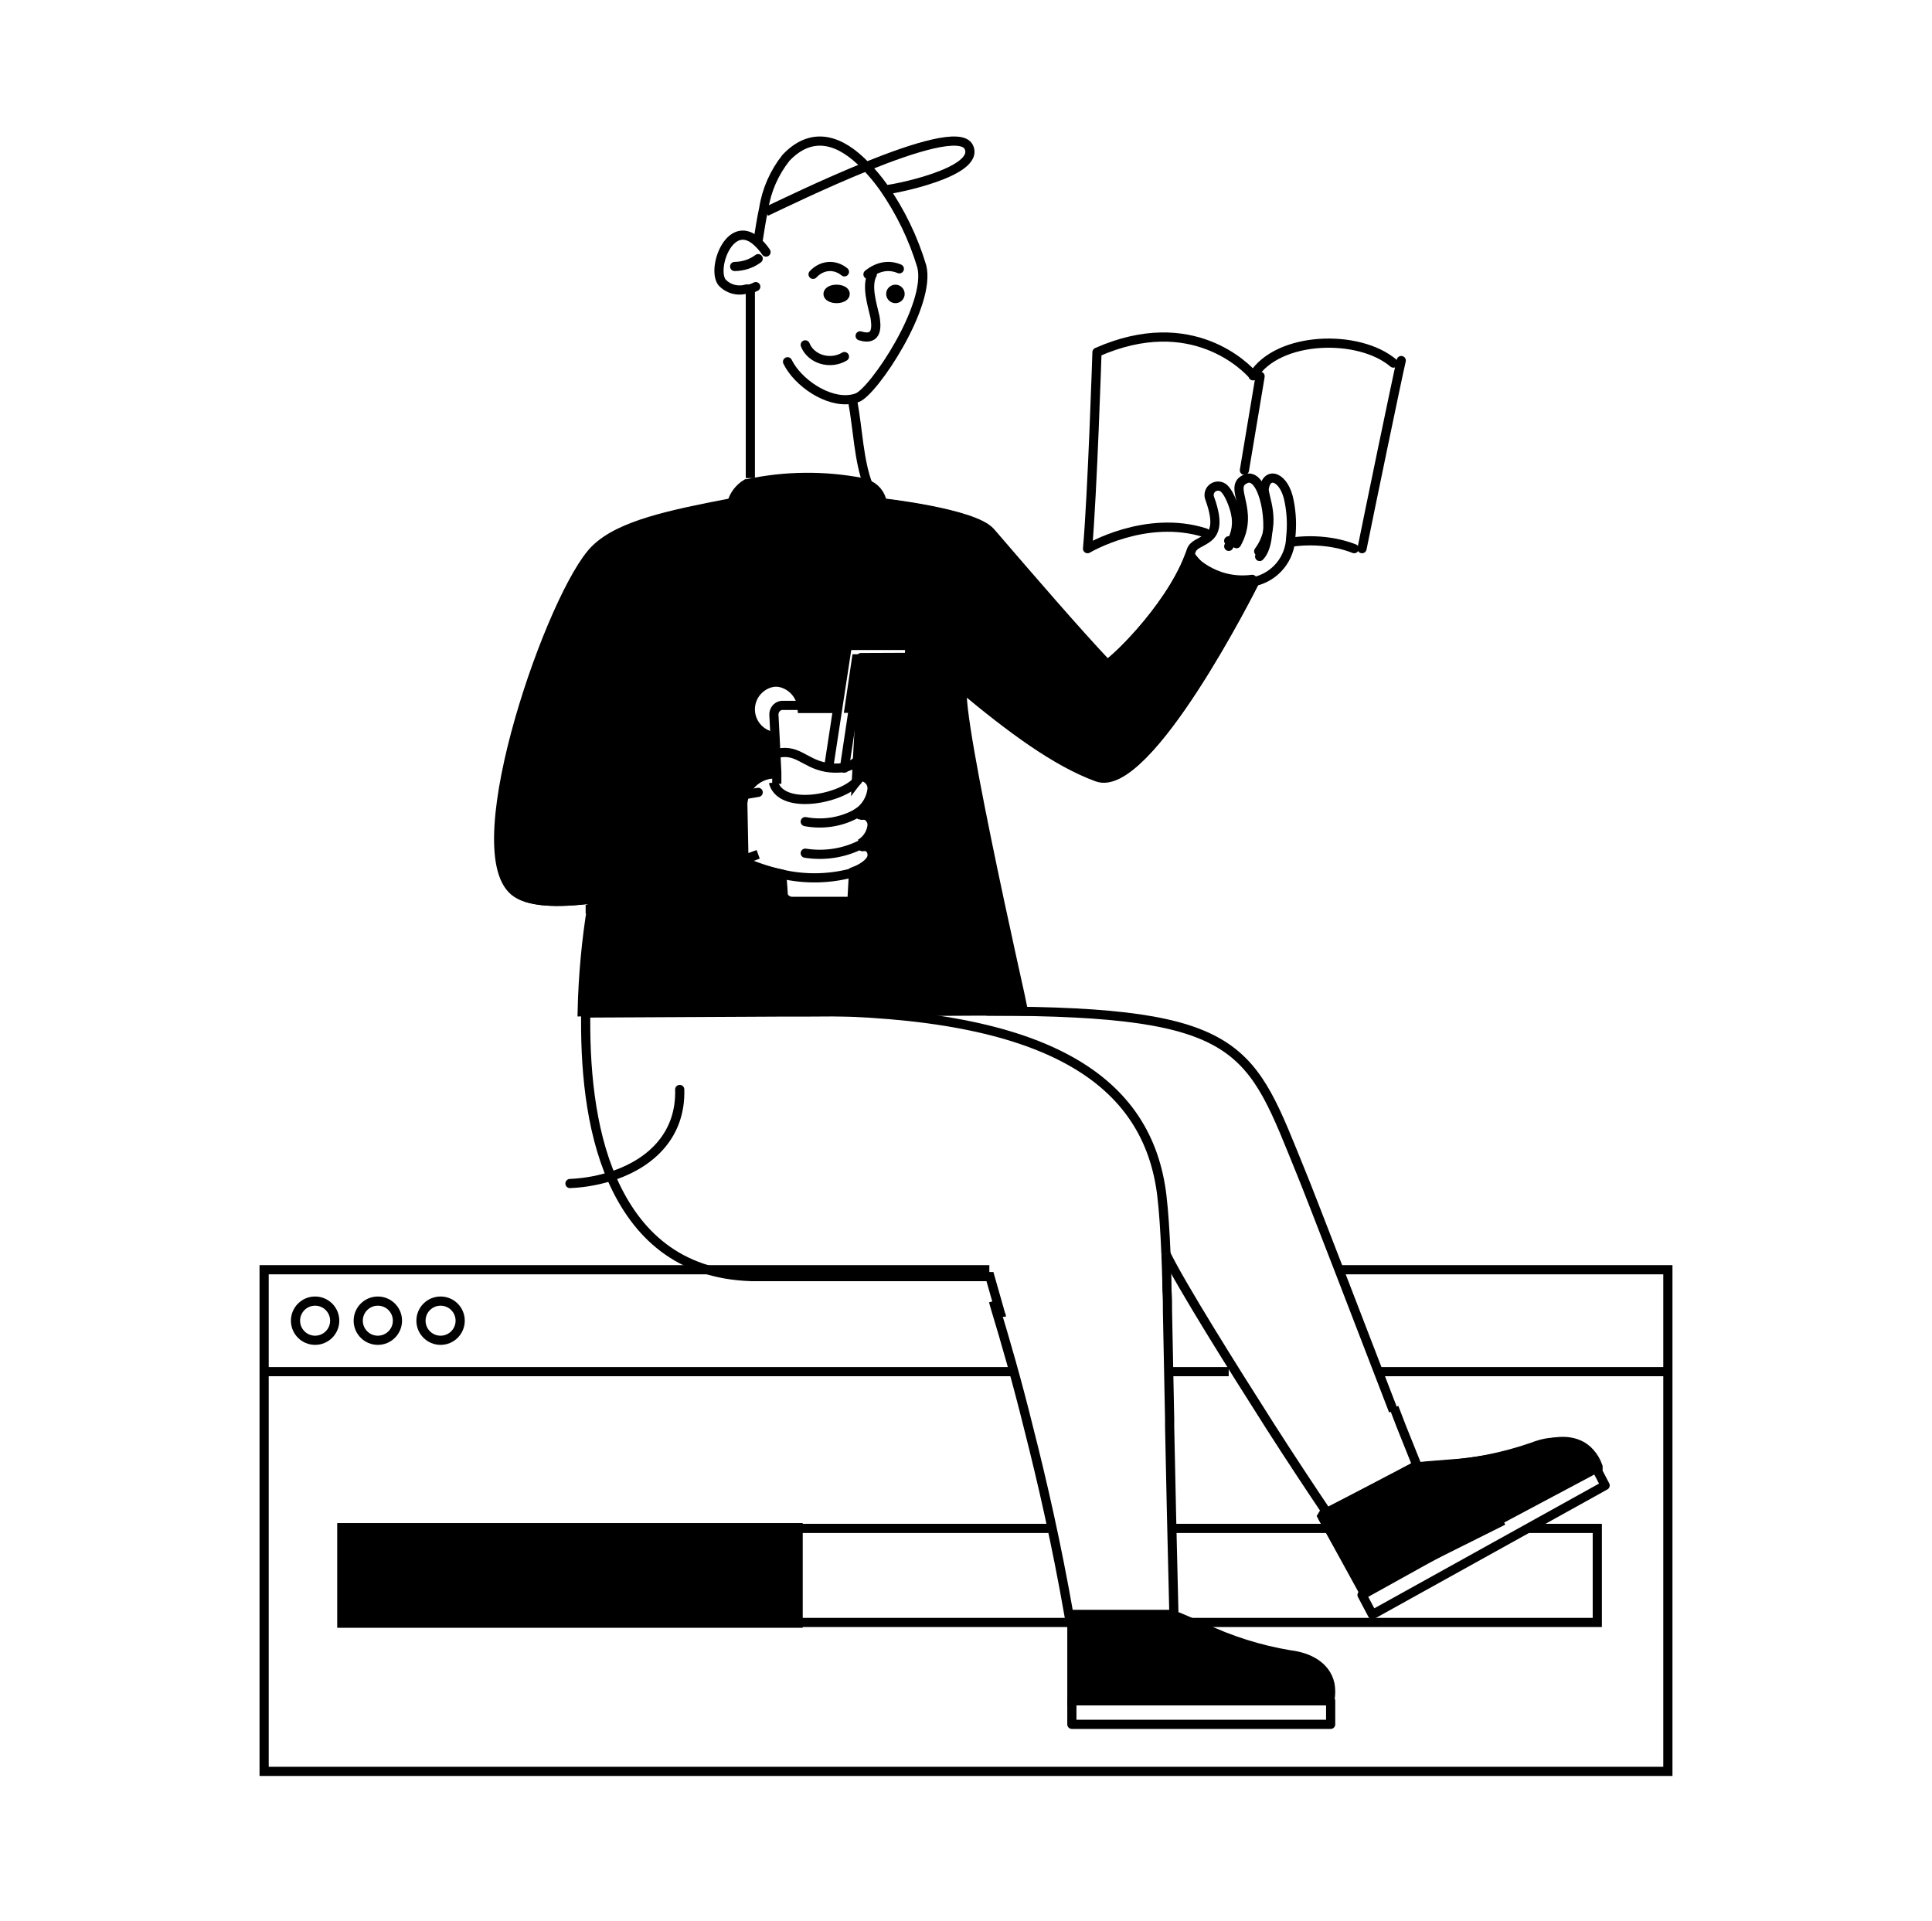 <svg width="181" height="180" viewBox="0 0 181 180" fill="none" stroke="currentColor" xmlns="http://www.w3.org/2000/svg">
  <path d="M149.643 137.44L127.788 149.077L123.929 142.053L123.993 141.947L132.593 137.536H132.754C133.077 137.44 134.152 137.387 135.603 137.261C138.534 137.084 141.427 136.518 144.203 135.579C145.859 134.933 147.729 134.849 148.901 136.16C149.231 136.531 149.483 136.963 149.643 137.43V137.44Z" fill="#currentColor"/>
  <path d="M110.106 151.408C110.43 151.482 111.372 151.941 112.679 152.475C115.271 153.709 118.017 154.574 120.84 155.046C122.555 155.249 124.208 156.06 124.595 157.778C124.686 158.265 124.686 158.764 124.595 159.251C124.599 159.286 124.599 159.322 124.595 159.358H100.418V151.28H109.834H110.022L110.106 151.408Z" fill="#currentColor" stroke="#currentColor" stroke-width="0.86" stroke-miterlimit="10"/>
  <path d="M80.469 76.166C80.831 75.905 81.134 75.572 81.358 75.188C81.582 74.803 81.722 74.377 81.769 73.935C81.781 73.769 81.755 73.602 81.696 73.445C81.637 73.289 81.544 73.147 81.425 73.029C81.306 72.911 81.163 72.819 81.005 72.76C80.848 72.701 80.68 72.677 80.511 72.688C80.46 72.812 80.392 72.93 80.309 73.037L80.405 71.123L80.618 67.253C80.636 67.142 80.632 67.029 80.605 66.92C80.578 66.811 80.529 66.709 80.461 66.619C80.394 66.529 80.308 66.454 80.211 66.398C80.113 66.341 80.005 66.305 79.893 66.291H79.637L80.298 61.797H85.224L85.341 60.401H79.083L78.198 66.312H75.212C75.174 65.797 74.988 65.303 74.675 64.89C74.362 64.477 73.937 64.162 73.449 63.982C72.96 63.802 72.43 63.765 71.922 63.875C71.413 63.985 70.947 64.238 70.579 64.603C70.21 64.968 69.956 65.43 69.845 65.935C69.734 66.439 69.771 66.965 69.953 67.449C70.134 67.933 70.452 68.355 70.868 68.665C71.285 68.975 71.782 69.16 72.302 69.198L72.387 70.827L72.472 72.444H72.312C71.587 72.516 70.91 72.838 70.4 73.354C69.889 73.87 69.578 74.547 69.519 75.267L69.626 80.618L69.348 80.713C64.906 82.246 60.336 83.386 55.691 84.118C52.023 84.615 49.4 84.424 48.227 83.441C43.419 79.476 51.852 55.389 55.829 51.509C58.132 49.246 62.845 48.273 68.623 47.163C68.821 46.429 69.294 45.797 69.945 45.397H70.009C73.547 44.637 77.203 44.598 80.757 45.281L81.151 45.419C81.534 45.546 81.873 45.778 82.127 46.089C82.382 46.4 82.543 46.776 82.591 47.174C82.591 47.174 91.216 48.125 92.751 49.902C96.675 54.459 100.673 59.101 103.68 62.294C103.893 62.516 109.522 57.292 111.484 52.185H111.548C111.548 52.185 113.681 55.358 117.316 54.766C117.028 55.336 107.39 74.4 102.816 72.74C98.946 71.324 94.745 68.194 90.278 64.472C88.54 62.96 95.513 93.919 95.63 94.554H91.088L75.575 94.638H73.24L54.614 94.733C54.689 91.417 54.995 88.111 55.531 84.837C60.223 83.714 64.85 82.337 69.391 80.713L69.668 80.797C70.787 81.29 71.951 81.676 73.144 81.95L73.272 84.065C73.263 84.272 73.334 84.475 73.47 84.632C73.607 84.79 73.799 84.889 74.008 84.911H79.168C79.376 84.889 79.568 84.79 79.705 84.632C79.842 84.475 79.913 84.272 79.904 84.065L80.032 81.717C81.13 81.294 81.769 80.66 81.769 80.174C81.782 80.022 81.759 79.87 81.702 79.729C81.646 79.588 81.558 79.462 81.445 79.36C81.331 79.258 81.196 79.183 81.049 79.14C80.902 79.098 80.747 79.09 80.597 79.116H80.543H80.629C80.941 78.931 81.206 78.678 81.403 78.375C81.601 78.073 81.727 77.73 81.769 77.372C81.782 77.213 81.759 77.054 81.701 76.906C81.644 76.758 81.553 76.624 81.436 76.516C81.32 76.407 81.18 76.326 81.027 76.278C80.874 76.231 80.713 76.218 80.554 76.24L80.469 76.166Z" fill="#currentColor"/>
  <path d="M109.969 143.202H124.663" stroke="#currentColor" stroke-width="0.86" stroke-miterlimit="10"/>
  <path d="M143.192 143.202H149.643V152.014H32.092V143.202H98.76" stroke="#currentColor" stroke-width="0.86" stroke-miterlimit="10"/>
  <path d="M74.704 143.202H32.092V152.014H74.704V143.202Z" fill="#currentColor"/>
  <path d="M125.525 118.967H156.255V165.967H24.745V118.967H92.687" stroke="#currentColor" stroke-width="0.86" stroke-miterlimit="10"/>
  <path d="M41.276 125.577C42.29 125.577 43.112 124.755 43.112 123.741C43.112 122.727 42.29 121.905 41.276 121.905C40.261 121.905 39.439 122.727 39.439 123.741C39.439 124.755 40.261 125.577 41.276 125.577Z" stroke="#currentColor" stroke-width="0.86" stroke-miterlimit="10"/>
  <path d="M35.398 125.577C36.412 125.577 37.235 124.755 37.235 123.741C37.235 122.727 36.412 121.905 35.398 121.905C34.384 121.905 33.561 122.727 33.561 123.741C33.561 124.755 34.384 125.577 35.398 125.577Z" stroke="#currentColor" stroke-width="0.86" stroke-miterlimit="10"/>
  <path d="M29.52 125.577C30.535 125.577 31.357 124.755 31.357 123.741C31.357 122.727 30.535 121.905 29.52 121.905C28.506 121.905 27.684 122.727 27.684 123.741C27.684 124.755 28.506 125.577 29.52 125.577Z" stroke="#currentColor" stroke-width="0.86" stroke-miterlimit="10"/>
  <path d="M131.276 33.781C130.892 35.398 128.188 48.486 127.602 51.406" stroke="#currentColor" stroke-width="0.86" stroke-linecap="round" stroke-linejoin="round"/>
  <path d="M126.867 51.406C126.018 51.071 125.055 50.844 124.042 50.738C123.029 50.633 121.989 50.652 120.99 50.794" stroke="#currentColor" stroke-width="0.86" stroke-linecap="round" stroke-linejoin="round"/>
  <path d="M112.911 49.924C107.357 48.142 101.888 51.406 101.888 51.406C102.345 46.225 102.771 33.004 102.771 33.004C111.698 29.056 116.815 34.486 117.39 35.149V35.211C119.731 31.471 127.306 31.263 130.541 34.019" stroke="#currentColor" stroke-width="0.86" stroke-linecap="round" stroke-linejoin="round"/>
  <path d="M78.378 66.093H73.209C73.102 66.108 72.999 66.145 72.905 66.203C72.812 66.26 72.73 66.337 72.665 66.429C72.6 66.521 72.552 66.626 72.525 66.737C72.499 66.849 72.493 66.965 72.509 67.079L72.61 69.05L72.691 70.718L72.773 72.375V73.35V73.437" stroke="#currentColor" stroke-width="0.86" stroke-miterlimit="10"/>
  <path d="M80.379 72.702L80.44 70.827L80.575 67.036C80.586 66.927 80.583 66.817 80.566 66.71C80.549 66.603 80.519 66.503 80.476 66.415C80.433 66.327 80.379 66.253 80.317 66.198C80.256 66.142 80.187 66.107 80.117 66.093H79.847" stroke="#currentColor" stroke-width="0.86" stroke-miterlimit="10"/>
  <path d="M73.235 81.79L73.371 83.692C73.361 83.878 73.437 84.061 73.583 84.202C73.729 84.344 73.934 84.433 74.156 84.452H79.66C79.883 84.433 80.088 84.344 80.233 84.202C80.379 84.061 80.455 83.878 80.445 83.692L80.582 81.581V81.515" stroke="#currentColor" stroke-width="0.86" stroke-miterlimit="10"/>
  <path d="M72.5 73.352V73.444C73.43 75.998 79.078 74.766 80.376 73.079C80.46 72.964 80.53 72.837 80.582 72.702" stroke="#currentColor" stroke-width="0.86" stroke-miterlimit="10"/>
  <path d="M80.693 72.707C80.872 72.692 81.053 72.712 81.222 72.765C81.392 72.818 81.547 72.902 81.676 73.012C81.805 73.123 81.905 73.256 81.969 73.404C82.033 73.551 82.06 73.709 82.048 73.867C82.001 74.275 81.857 74.671 81.626 75.028C81.394 75.385 81.08 75.696 80.704 75.941C79.965 76.439 79.112 76.791 78.202 76.971C77.293 77.15 76.35 77.154 75.439 76.982" stroke="#currentColor" stroke-width="0.86" stroke-miterlimit="10" stroke-linecap="round"/>
  <path d="M80.728 76.388C80.898 76.363 81.073 76.372 81.239 76.416C81.405 76.46 81.558 76.536 81.685 76.639C81.812 76.743 81.911 76.87 81.974 77.012C82.036 77.154 82.061 77.306 82.047 77.458C81.996 77.8 81.856 78.128 81.637 78.414C81.418 78.701 81.126 78.939 80.784 79.109H80.694C79.112 79.931 77.247 80.225 75.439 79.939" stroke="#currentColor" stroke-width="0.86" stroke-miterlimit="10" stroke-linecap="round"/>
  <path d="M80.785 79.325H80.84C80.991 79.302 81.146 79.309 81.293 79.344C81.44 79.379 81.577 79.442 81.693 79.527C81.808 79.613 81.901 79.719 81.963 79.839C82.025 79.959 82.055 80.089 82.051 80.22C82.051 80.682 81.412 81.247 80.257 81.662C77.971 82.362 75.487 82.438 73.148 81.879C71.917 81.635 70.716 81.291 69.561 80.852" stroke="#currentColor" stroke-width="0.86" stroke-miterlimit="10" stroke-linecap="round"/>
  <path d="M72.5 70.666C74.678 70.001 75.256 71.509 77.412 71.896C77.867 71.97 78.334 71.987 78.795 71.947H78.948C79.3 71.882 79.629 71.758 79.911 71.583C80.194 71.408 80.423 71.187 80.582 70.936" stroke="#currentColor" stroke-width="0.86" stroke-miterlimit="10" stroke-linecap="round"/>
  <path d="M79.109 71.968L79.998 66.041L80.662 61.614L85.607 61.593L85.725 60.218H79.42L78.531 66.041L77.643 71.843" stroke="#currentColor" stroke-width="0.86" stroke-linecap="round" stroke-linejoin="round"/>
  <path d="M72.874 69.031H72.682C72.19 68.994 71.719 68.818 71.325 68.522C70.93 68.226 70.629 67.823 70.457 67.361C70.285 66.899 70.25 66.397 70.355 65.915C70.46 65.434 70.701 64.992 71.05 64.644C71.399 64.295 71.84 64.054 72.322 63.949C72.804 63.844 73.306 63.88 73.768 64.051C74.231 64.223 74.634 64.524 74.93 64.918C75.226 65.312 75.403 65.783 75.439 66.275C75.439 66.336 75.439 66.396 75.439 66.457" stroke="#currentColor" stroke-width="0.86" stroke-linejoin="round"/>
  <path d="M75.439 94.733H73.235" stroke="#currentColor" stroke-width="0.86" stroke-miterlimit="10"/>
  <path d="M71.031 22.493C71.171 21.612 71.323 20.575 71.551 19.527C71.82 17.798 72.54 16.165 73.641 14.779C76.155 12.138 78.809 13.176 81.029 15.471C81.672 16.123 82.259 16.824 82.784 17.567C84.365 19.839 85.571 22.335 86.359 24.966C87.258 28.602 81.831 36.704 80.314 37.259C80.137 37.329 79.951 37.378 79.762 37.406C77.52 37.783 74.714 35.813 73.782 33.895" stroke="#currentColor" stroke-width="0.86" stroke-miterlimit="10" stroke-linecap="round"/>
  <path d="M70.296 44.796C70.296 38.73 70.296 33.217 70.296 27.172" stroke="#currentColor" stroke-width="0.86" stroke-miterlimit="10"/>
  <path d="M79.847 37.453L79.905 37.71C80.363 40.174 80.46 43.184 81.316 45.413V45.531" stroke="#currentColor" stroke-width="0.86" stroke-miterlimit="10"/>
  <path d="M71.765 23.617C71.505 23.227 71.192 22.874 70.835 22.568C68.374 20.47 66.674 25.106 67.626 26.438C67.908 26.75 68.276 26.976 68.685 27.09C69.095 27.203 69.529 27.199 69.936 27.078H70.214C70.42 27.032 70.618 26.957 70.803 26.857" stroke="#currentColor" stroke-width="0.86" stroke-miterlimit="10" stroke-linecap="round"/>
  <path d="M82.996 17.77C83.584 17.77 91.911 16.146 90.758 13.774C90.096 12.409 85.687 13.774 81.267 15.561C77.082 17.25 72.886 19.308 71.925 19.752L71.765 19.828" stroke="#currentColor" stroke-width="0.86" stroke-miterlimit="10"/>
  <path d="M81.316 25.703C82.242 24.952 83.271 24.771 84.255 25.186" stroke="#currentColor" stroke-width="0.86" stroke-miterlimit="10" stroke-linecap="round"/>
  <path d="M79.112 25.47C78.671 25.107 78.142 24.933 77.61 24.975C77.078 25.017 76.572 25.273 76.174 25.703" stroke="#currentColor" stroke-width="0.86" stroke-miterlimit="10" stroke-linecap="round"/>
  <path d="M71.031 24.234C70.417 24.699 69.637 24.959 68.826 24.968" stroke="#currentColor" stroke-width="0.86" stroke-miterlimit="10" stroke-linecap="round"/>
  <path d="M81.718 25.703C81.138 26.8 81.718 28.556 81.973 29.693C82.1 30.481 82.286 31.997 80.582 31.468" stroke="#currentColor" stroke-width="0.86" stroke-miterlimit="10" stroke-linecap="round"/>
  <path d="M109.235 117.499C109.137 115.22 109.018 113.475 108.856 112.084C107.589 101.235 98.233 94.838 75.439 94.733" stroke="#currentColor" stroke-width="0.86" stroke-miterlimit="10"/>
  <path d="M109.969 151.28V150.921C109.794 144.087 109.677 138.402 109.577 133.646C109.577 133.414 109.577 133.171 109.577 132.939C109.502 128.973 109.435 125.672 109.377 122.909C109.377 122.213 109.377 121.559 109.327 120.926C109.327 119.671 109.268 118.532 109.235 117.499" stroke="#currentColor" stroke-width="0.86" stroke-miterlimit="10"/>
  <path d="M93.806 123.374C93.806 123.309 93.806 123.223 93.742 123.137L93.548 122.438C93.258 121.437 92.882 120.092 92.742 119.608H70.381C63.523 119.382 59.631 115.606 57.384 110.571C55.234 105.719 54.783 99.694 54.88 94.584C54.95 91.21 55.259 87.844 55.804 84.514C55.879 84.073 55.933 83.804 55.944 83.718" stroke="#currentColor" stroke-width="0.86" stroke-miterlimit="10"/>
  <path d="M109.969 151.28H100.139C98.981 144.663 97.637 138.794 96.359 133.781C95.267 129.355 94.175 125.593 93.268 122.6L93.071 121.905" stroke="#currentColor" stroke-width="0.86" stroke-miterlimit="10"/>
  <path d="M130.541 132.186L125.628 119.438C123.781 114.668 122.222 110.637 121.923 109.94C117.138 98.184 116.679 94.744 92.757 94.733H91.348L75.809 94.818H73.524L54.867 94.913" stroke="#currentColor" stroke-width="0.86" stroke-miterlimit="10"/>
  <path d="M109.235 117.499C109.939 118.941 111.475 121.562 113.363 124.647C115.08 127.447 117.075 130.626 118.984 133.616C120.894 136.606 122.91 139.638 124.318 141.733L132.745 137.301L131.273 133.627C131.07 133.1 130.835 132.5 130.601 131.879" stroke="#currentColor" stroke-width="0.86" stroke-miterlimit="10"/>
  <path d="M75.439 32.312C75.562 32.628 75.765 32.915 76.032 33.15C76.298 33.385 76.621 33.562 76.975 33.668C77.33 33.774 77.707 33.806 78.077 33.761C78.448 33.716 78.802 33.596 79.112 33.41" stroke="#currentColor" stroke-width="0.86" stroke-miterlimit="10" stroke-linecap="round"/>
  <path d="M117.923 51.651L118.148 51.321C119.668 48.878 118.341 46.478 118.437 45.774C118.683 44.099 120.353 44.622 120.781 46.99C121 48.103 121.047 49.244 120.92 50.371C120.893 51.328 120.549 52.248 119.944 52.99C119.338 53.733 118.504 54.256 117.57 54.478C117.281 55.054 107.604 74.286 103.011 72.611C99.126 71.182 94.908 68.024 90.423 64.27C88.624 62.766 95.775 94.051 95.893 94.733H92.542" stroke="#currentColor" stroke-width="0.86" stroke-miterlimit="10" stroke-linecap="round"/>
  <path d="M115.847 50.671C115.627 50.671 115.381 50.671 115.112 50.671" stroke="#currentColor" stroke-width="0.86" stroke-miterlimit="10" stroke-linecap="round"/>
  <path d="M118.01 52.14C118.096 52.048 118.175 51.948 118.245 51.842C119.367 50.003 118.622 45.037 117.122 44.803C116.98 44.784 116.835 44.806 116.704 44.867C114.949 45.59 117.622 47.759 115.847 50.938" stroke="#currentColor" stroke-width="0.86" stroke-miterlimit="10" stroke-linecap="round"/>
  <path d="M115.116 51.189C115.202 51.063 115.28 50.932 115.35 50.797C115.817 49.985 115.962 49.029 115.755 48.117C115.659 47.544 115.084 45.871 114.456 45.616C114.305 45.55 114.137 45.529 113.973 45.556C113.81 45.584 113.658 45.659 113.538 45.773C113.417 45.886 113.333 46.032 113.296 46.193C113.258 46.353 113.269 46.521 113.328 46.676C114.222 49.133 113.754 49.97 113.072 50.447C112.391 50.924 111.805 50.998 111.592 51.612C111.538 51.796 111.474 51.976 111.401 52.153C109.442 57.269 103.821 62.502 103.608 62.28C100.606 59.102 96.614 54.43 92.696 49.864C91.163 48.085 82.551 47.131 82.551 47.131C82.503 46.733 82.343 46.356 82.088 46.045C81.834 45.733 81.496 45.5 81.114 45.373L80.731 45.288C77.18 44.599 73.525 44.635 69.989 45.394H69.925C69.275 45.795 68.802 46.428 68.605 47.163C62.856 48.222 58.151 49.282 55.83 51.517C51.849 55.405 43.417 79.537 48.229 83.509C49.421 84.494 52.04 84.685 55.681 84.187C60.327 83.455 64.897 82.314 69.34 80.776L69.616 80.681L69.51 75.32C69.569 74.599 69.88 73.92 70.389 73.403C70.899 72.886 71.575 72.564 72.299 72.492" stroke="#currentColor" stroke-width="0.86" stroke-miterlimit="10" stroke-linecap="round"/>
  <path d="M118.051 35.25L118.031 35.397L116.582 44.062" stroke="#currentColor" stroke-width="0.86" stroke-linecap="round" stroke-linejoin="round"/>
  <path d="M111.439 52.14C111.439 52.14 113.612 54.774 117.316 54.282" stroke="#currentColor" stroke-width="0.86" stroke-miterlimit="10" stroke-linecap="round"/>
  <path d="M54.867 85.187C55.197 85.187 55.537 85.083 55.93 85.003C60.607 83.782 65.219 82.284 69.745 80.517L71.031 80.046" stroke="#currentColor" stroke-width="0.86" stroke-linejoin="round"/>
  <path d="M83.888 27.172C83.985 27.172 84.079 27.21 84.147 27.279C84.216 27.348 84.255 27.441 84.255 27.539C84.255 27.636 84.216 27.73 84.147 27.798C84.079 27.867 83.985 27.906 83.888 27.906C83.79 27.906 83.697 27.867 83.628 27.798C83.559 27.73 83.52 27.636 83.52 27.539C83.52 27.441 83.559 27.348 83.628 27.279C83.697 27.21 83.79 27.172 83.888 27.172Z" fill="#currentColor"/>
  <path d="M78.378 27.172C78.523 27.172 78.665 27.193 78.786 27.233C78.907 27.274 79.001 27.331 79.056 27.398C79.112 27.465 79.126 27.539 79.098 27.61C79.07 27.682 79 27.747 78.897 27.798C78.794 27.85 78.663 27.885 78.521 27.899C78.378 27.913 78.231 27.906 78.096 27.878C77.962 27.85 77.847 27.803 77.767 27.743C77.686 27.682 77.643 27.611 77.643 27.539C77.643 27.441 77.72 27.348 77.858 27.279C77.996 27.21 78.183 27.172 78.378 27.172Z" fill="#currentColor"/>
  <path d="M100.418 159.532V161.561H124.663V159.358H124.621H100.429H100.418V159.532Z" stroke="#currentColor" stroke-width="0.86" stroke-linecap="round" stroke-linejoin="round"/>
  <path d="M127.602 149.076L140.827 142.467" stroke="#currentColor" stroke-width="0.86" stroke-miterlimit="10"/>
  <path d="M127.688 149.595L128.576 151.28L150.378 139.177L149.414 137.327L149.382 137.349L127.613 149.441H127.602L127.688 149.595Z" stroke="#currentColor" stroke-width="0.86" stroke-linecap="round" stroke-linejoin="round"/>
  <path d="M63.68 102.077C63.797 106.254 61.117 108.853 57.634 110.085C56.269 110.557 54.842 110.828 53.398 110.889" stroke="#currentColor" stroke-width="0.86" stroke-miterlimit="10" stroke-linecap="round"/>
  <path d="M132.343 137.548C132.659 137.453 133.714 137.4 135.137 137.272C138.012 137.094 140.849 136.526 143.573 135.581C145.197 134.932 147.031 134.847 148.181 136.166C148.504 136.539 148.751 136.973 148.908 137.442V137.538L127.819 149.077L123.929 142.196L132.343 137.548Z" stroke="#currentColor" stroke-width="0.86" stroke-linecap="round" stroke-linejoin="round"/>
  <path d="M71.031 74.239C68.531 74.677 59.186 76.043 56.337 76.374C57.087 71.558 58.504 66.863 60.551 62.421" stroke="#currentColor" stroke-width="0.86" stroke-miterlimit="10" stroke-linecap="round"/>
  <path d="M129.071 128.514H156.255" stroke="#currentColor" stroke-width="0.86" stroke-miterlimit="10"/>
  <path d="M109.235 128.514H115.112" stroke="#currentColor" stroke-width="0.86" stroke-miterlimit="10"/>
  <path d="M24.745 128.514H95.275" stroke="#currentColor" stroke-width="0.86" stroke-miterlimit="10"/>
</svg>